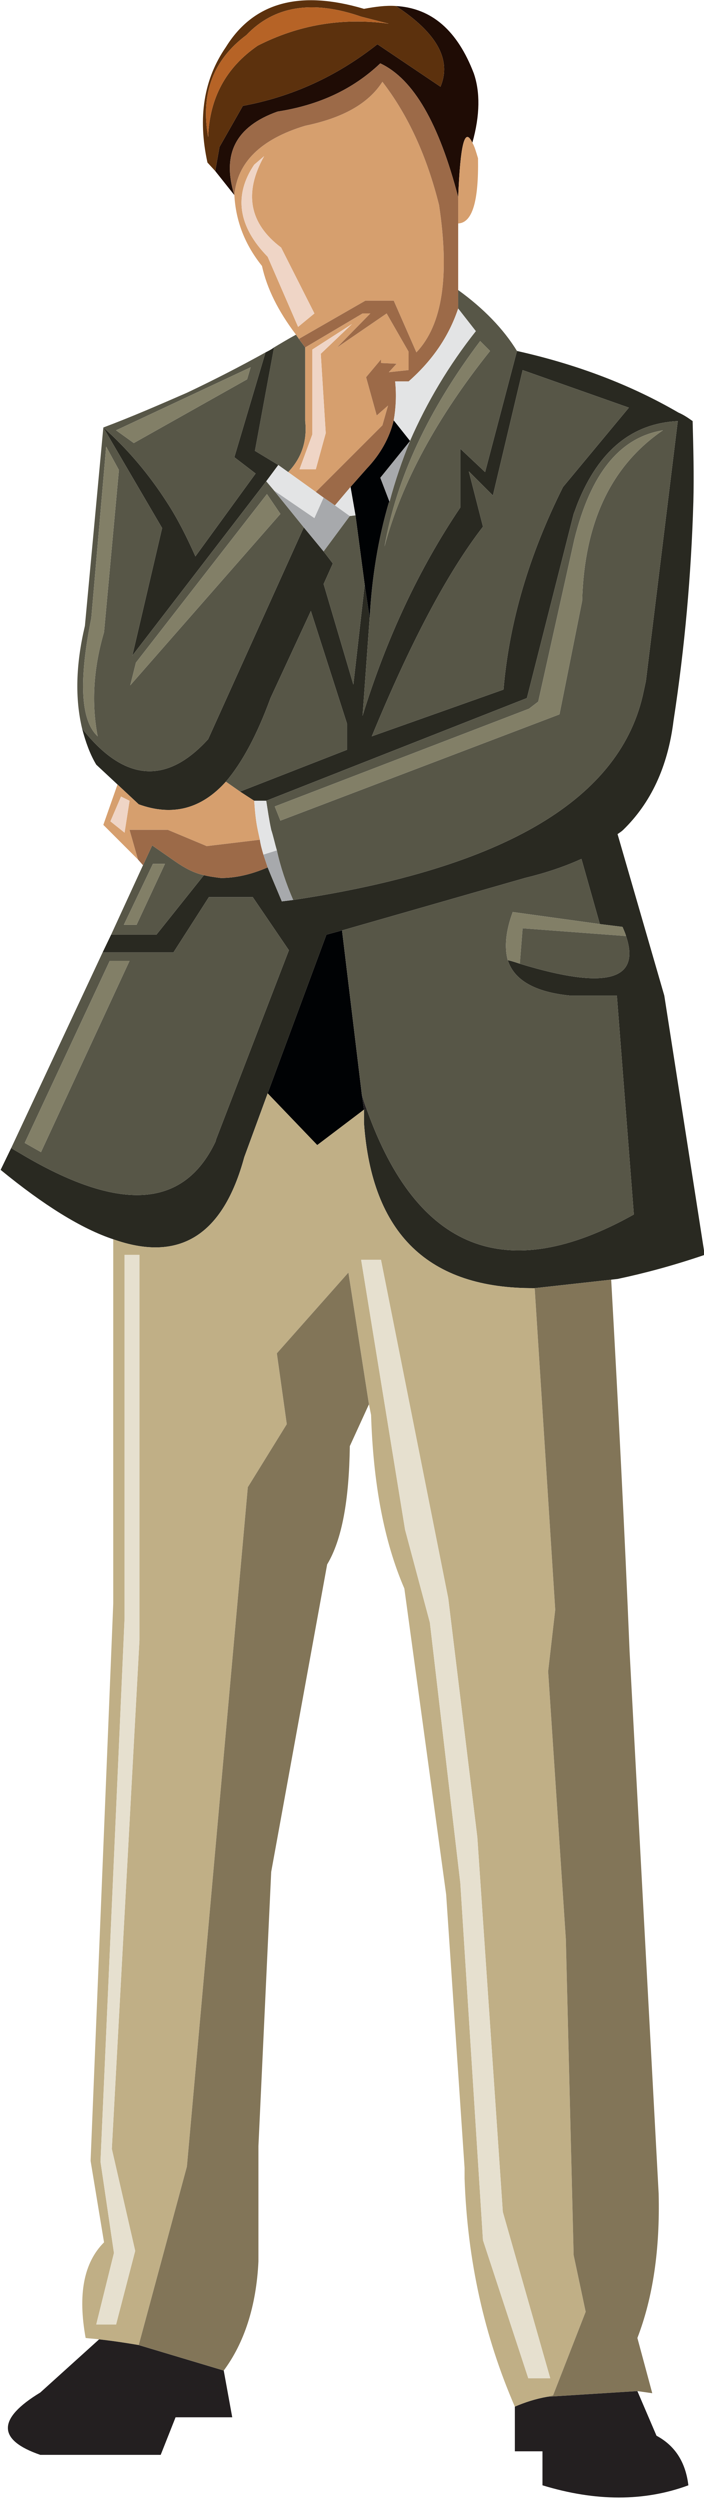 <?xml version="1.0" encoding="UTF-8" standalone="no"?>
<!DOCTYPE svg PUBLIC "-//W3C//DTD SVG 1.1//EN" "http://www.w3.org/Graphics/SVG/1.1/DTD/svg11.dtd">
<svg width="100%" height="100%" viewBox="0 0 207 735" version="1.1" xmlns="http://www.w3.org/2000/svg" xmlns:xlink="http://www.w3.org/1999/xlink" xml:space="preserve" xmlns:serif="http://www.serif.com/" style="fill-rule:evenodd;clip-rule:evenodd;stroke-linejoin:round;stroke-miterlimit:1.414;">
    <g transform="matrix(1,0,0,1,-2300.33,-840.184)">
        <g transform="matrix(4.167,0,0,4.167,0,0)">
            <path d="M586.815,236.587L588.914,227.741L596.411,230.39L591.764,235.988C589.364,240.786 587.965,245.534 587.564,250.282L578.269,253.581C580.968,247.033 583.566,242.086 586.115,238.787L585.116,234.888L586.815,236.587ZM600.96,237.087C601.01,235.138 600.96,233.239 600.909,231.339C600.56,231.089 600.26,230.89 599.91,230.74C596.562,228.791 592.763,227.341 588.515,226.391L586.266,234.938L584.516,233.289L584.516,237.437C581.617,241.735 579.318,246.633 577.619,252.131L578.119,245.234L577.769,242.885L576.969,249.932L574.87,242.835L575.52,241.385L574.87,240.536L573.471,238.836L566.724,253.781C563.774,257.029 560.775,256.78 557.827,253.031C558.077,253.98 558.377,254.831 558.826,255.58L560.326,256.979L561.825,258.378C564.174,259.228 566.224,258.729 567.973,256.78C569.122,255.43 570.172,253.481 571.121,250.881L573.971,244.734L576.52,252.681L576.52,254.53L568.973,257.479L569.972,258.128L570.821,258.128L589.214,250.881L592.513,237.887C592.613,237.637 592.713,237.337 592.813,237.087C594.313,233.388 596.661,231.49 599.86,231.339L597.611,249.682C597.561,249.932 597.511,250.132 597.461,250.382C595.911,257.979 587.665,262.877 572.721,265.126L571.921,265.226C571.571,264.377 571.222,263.577 570.922,262.827C569.771,263.327 568.673,263.577 567.623,263.577C567.223,263.527 566.823,263.477 566.424,263.377L563.074,267.575L559.876,267.575L559.276,268.825L564.274,268.825L566.773,264.926L569.872,264.926L572.421,268.674L567.323,281.92C567.273,282.019 567.273,282.12 567.223,282.219C564.974,286.918 560.426,287.168 553.479,283.019C553.229,282.869 553.028,282.769 552.829,282.619L552.079,284.169C555.128,286.668 557.776,288.317 560.025,289.066C564.674,290.715 567.772,288.817 569.272,283.269L570.922,278.771L575.07,267.575L576.17,267.275L589.064,263.577C590.514,263.227 591.863,262.777 593.063,262.227L594.362,266.826L595.962,267.025C596.062,267.275 596.161,267.475 596.211,267.675C597.261,270.824 594.762,271.473 588.715,269.625C588.414,269.524 588.114,269.424 587.865,269.375C588.314,270.774 589.764,271.624 592.263,271.874L595.562,271.874L596.761,287.317C587.765,292.365 581.467,289.866 577.919,279.92L577.719,279.92C577.719,280.27 577.719,280.57 577.719,280.87C578.269,288.667 582.267,292.565 589.764,292.515L595.162,291.916L595.611,291.866C597.511,291.465 599.561,290.916 601.759,290.166L598.91,271.874L595.611,260.478C595.762,260.378 595.911,260.278 596.012,260.178C597.961,258.279 599.16,255.73 599.561,252.481C600.359,247.283 600.81,242.135 600.959,237.087L600.96,237.087Z" style="fill:rgb(41,41,33);fill-rule:nonzero;"/>
        </g>
        <g transform="matrix(4.167,0,0,4.167,0,0)">
            <path d="M588.914,227.741L586.815,236.587L585.116,234.888L586.115,238.787C583.566,242.086 580.968,247.033 578.269,253.581L587.564,250.282C587.965,245.534 589.364,240.786 591.764,235.988L596.411,230.39L588.914,227.741Z" style="fill:rgb(87,86,71);fill-rule:nonzero;"/>
        </g>
        <g transform="matrix(4.167,0,0,4.167,0,0)">
            <path d="M583.117,207.749L578.668,204.751C575.819,207 572.671,208.449 569.172,209.098L567.523,211.998L567.223,213.697L568.572,215.396C567.673,212.497 568.673,210.547 571.621,209.499C574.521,209.048 576.919,207.949 578.868,206.099C581.218,207.199 583.017,210.348 584.366,215.545C584.516,211.847 584.816,210.547 585.366,211.698C585.916,209.749 585.916,208.099 585.466,206.799C584.316,203.8 582.517,202.201 579.968,202.051C582.867,203.951 583.916,205.85 583.117,207.749Z" style="fill:rgb(31,12,5);fill-rule:nonzero;"/>
        </g>
        <g transform="matrix(4.167,0,0,4.167,0,0)">
            <path d="M577.519,202.801L579.468,203.3C576.119,202.851 573.07,203.401 570.222,204.85C567.973,206.4 566.823,208.548 566.724,211.297C566.174,208.249 567.073,205.85 569.422,204.1C571.371,202.051 574.07,201.601 577.519,202.801ZM578.669,204.751L583.117,207.749C583.916,205.85 582.867,203.951 579.968,202.051C579.269,202.002 578.519,202.101 577.719,202.252C573.171,200.902 569.922,201.801 567.973,204.95C566.424,207.199 565.974,209.898 566.673,213.097L567.223,213.697L567.523,211.998L569.172,209.098C572.671,208.449 575.819,207 578.669,204.751Z" style="fill:rgb(92,49,13);fill-rule:nonzero;"/>
        </g>
        <g transform="matrix(4.167,0,0,4.167,0,0)">
            <path d="M579.468,203.3L577.519,202.801C574.07,201.601 571.371,202.051 569.422,204.1C567.073,205.85 566.174,208.249 566.724,211.297C566.823,208.548 567.973,206.4 570.222,204.85C573.07,203.401 576.119,202.851 579.468,203.3Z" style="fill:rgb(182,99,38);fill-rule:nonzero;"/>
        </g>
        <g transform="matrix(4.167,0,0,4.167,0,0)">
            <path d="M585.766,212.797C585.615,212.297 585.516,211.947 585.366,211.698C584.816,210.547 584.517,211.847 584.366,215.545L584.366,217.395C585.366,217.345 585.815,215.845 585.766,212.797Z" style="fill:rgb(214,159,110);fill-rule:nonzero;"/>
        </g>
        <g transform="matrix(4.167,0,0,4.167,0,0)">
            <path d="M569.972,213.247L570.672,212.647C569.223,215.246 569.622,217.395 571.871,219.094L574.221,223.743L573.07,224.692L570.922,219.744C568.822,217.595 568.522,215.396 569.972,213.247ZM572.921,225.242C572.971,225.342 573.07,225.442 573.121,225.542L577.818,222.843L579.818,222.843L581.417,226.492C583.267,224.543 583.767,221.093 583.017,216.095C582.167,212.697 580.867,209.798 579.019,207.399C578.019,208.949 576.22,209.948 573.57,210.498C570.422,211.448 568.772,213.097 568.572,215.396C568.673,217.246 569.322,218.894 570.521,220.394C570.872,221.994 571.671,223.592 572.921,225.242Z" style="fill:rgb(214,159,110);fill-rule:nonzero;"/>
        </g>
        <g transform="matrix(4.167,0,0,4.167,0,0)">
            <path d="M570.672,212.647L569.972,213.247C568.522,215.396 568.822,217.595 570.922,219.744L573.07,224.692L574.221,223.743L571.871,219.094C569.622,217.395 569.223,215.246 570.672,212.647Z" style="fill:rgb(239,213,198);fill-rule:nonzero;"/>
        </g>
        <g transform="matrix(4.167,0,0,4.167,0,0)">
            <path d="M573.121,225.542C573.07,225.442 572.971,225.342 572.921,225.242C572.371,225.542 571.871,225.841 571.371,226.141L570.021,233.439L571.671,234.438L572.371,234.938C573.32,233.938 573.721,232.739 573.57,231.339L573.57,226.141C573.421,225.942 573.271,225.742 573.121,225.542Z" style="fill:rgb(87,86,71);fill-rule:nonzero;"/>
        </g>
        <g transform="matrix(4.167,0,0,4.167,0,0)">
            <path d="M563.824,237.087C562.575,235.138 561.075,233.338 559.326,231.79L563.475,238.886L561.375,247.883L570.821,235.587L571.671,234.438L570.021,233.439L571.371,226.141C571.172,226.292 570.972,226.391 570.771,226.492L568.572,233.888L570.072,235.038L565.823,240.885C565.224,239.537 564.574,238.237 563.824,237.087Z" style="fill:rgb(41,41,33);fill-rule:nonzero;"/>
        </g>
        <g transform="matrix(4.167,0,0,4.167,0,0)">
            <path d="M561.476,232.889L560.226,231.989L569.722,227.541L569.473,228.391L561.476,232.889ZM559.326,231.79C561.075,233.338 562.575,235.138 563.824,237.087C564.574,238.237 565.224,239.537 565.823,240.885L570.072,235.038L568.572,233.888L570.771,226.492C568.973,227.491 567.123,228.441 565.224,229.34C563.274,230.19 561.325,231.04 559.326,231.79Z" style="fill:rgb(87,86,71);fill-rule:nonzero;"/>
        </g>
        <g transform="matrix(4.167,0,0,4.167,0,0)">
            <path d="M560.226,231.989L561.476,232.889L569.473,228.391L569.722,227.541L560.226,231.989Z" style="fill:rgb(130,127,103);fill-rule:nonzero;"/>
        </g>
        <g transform="matrix(4.167,0,0,4.167,0,0)">
            <path d="M575.02,232.189L574.32,234.738L573.171,234.738L574.07,232.29L574.07,226.292L576.869,224.493L574.67,226.591L575.02,232.189ZM573.57,226.141L573.57,231.339C573.721,232.739 573.32,233.938 572.371,234.938L574.32,236.337L579.019,231.639L579.418,230.24L578.618,230.94L577.869,228.241L578.918,226.992L578.918,227.241L580.018,227.292L579.468,227.891L580.867,227.741L580.867,226.442L579.318,223.743L575.819,226.141L578.169,223.743L577.619,223.743L573.57,226.141Z" style="fill:rgb(214,159,110);fill-rule:nonzero;"/>
        </g>
        <g transform="matrix(4.167,0,0,4.167,0,0)">
            <path d="M574.32,234.738L575.02,232.189L574.67,226.591L576.869,224.493L574.07,226.292L574.07,232.29L573.171,234.738L574.32,234.738Z" style="fill:rgb(239,213,198);fill-rule:nonzero;"/>
        </g>
        <g transform="matrix(4.167,0,0,4.167,0,0)">
            <path d="M572.371,234.938L571.671,234.438L570.821,235.587L571.371,236.238L574.221,238.187L574.87,236.738L574.32,236.337L572.371,234.938Z" style="fill:rgb(227,228,229);fill-rule:nonzero;"/>
        </g>
        <g transform="matrix(4.167,0,0,4.167,0,0)">
            <path d="M570.871,236.488L571.821,237.887L561.226,249.982L561.625,248.382L570.871,236.488ZM559.526,233.139L560.426,234.789L559.376,246.234C558.627,248.783 558.477,251.232 558.927,253.581C557.727,252.481 557.577,249.682 558.477,245.234L559.526,233.139ZM571.371,236.238L570.821,235.587L561.375,247.883L563.475,238.886L559.326,231.79L558.026,245.784C557.377,248.533 557.327,250.931 557.827,253.031C560.775,256.779 563.774,257.029 566.724,253.781L573.471,238.836L571.371,236.238Z" style="fill:rgb(87,86,71);fill-rule:nonzero;"/>
        </g>
        <g transform="matrix(4.167,0,0,4.167,0,0)">
            <path d="M560.426,234.789L559.526,233.139L558.477,245.234C557.577,249.682 557.727,252.481 558.927,253.581C558.477,251.232 558.627,248.783 559.376,246.234L560.426,234.788L560.426,234.789Z" style="fill:rgb(130,127,103);fill-rule:nonzero;"/>
        </g>
        <g transform="matrix(4.167,0,0,4.167,0,0)">
            <path d="M571.821,237.887L570.871,236.488L561.625,248.382L561.226,249.982L571.821,237.887Z" style="fill:rgb(130,127,103);fill-rule:nonzero;"/>
        </g>
        <g transform="matrix(4.167,0,0,4.167,0,0)">
            <path d="M574.87,236.738L575.67,237.287L576.77,235.988L577.919,234.688C578.868,233.689 579.519,232.539 579.818,231.29C579.968,230.44 580.018,229.49 579.918,228.541L580.867,228.541C582.567,227.042 583.717,225.342 584.366,223.393L584.366,222.093L584.366,217.395L584.366,215.545C583.017,210.348 581.218,207.199 578.868,206.099C576.919,207.949 574.521,209.048 571.621,209.499C568.673,210.547 567.673,212.497 568.572,215.396C568.772,213.097 570.422,211.448 573.57,210.498C576.22,209.948 578.019,208.949 579.019,207.399C580.867,209.798 582.167,212.697 583.017,216.095C583.767,221.093 583.267,224.543 581.417,226.492L579.818,222.843L577.818,222.843L573.121,225.542C573.271,225.742 573.421,225.942 573.57,226.141L577.619,223.743L578.169,223.743L575.819,226.141L579.318,223.743L580.867,226.442L580.867,227.741L579.468,227.891L580.018,227.292L578.918,227.241L578.918,226.991L577.869,228.241L578.618,230.94L579.418,230.24L579.019,231.639L574.32,236.337L574.87,236.737L574.87,236.738Z" style="fill:rgb(156,106,72);fill-rule:nonzero;"/>
        </g>
        <g transform="matrix(4.167,0,0,4.167,0,0)">
            <path d="M575.67,237.287L574.87,236.738L574.221,238.187L571.371,236.238L573.471,238.836L574.87,240.536L576.719,238.037L575.67,237.287Z" style="fill:rgb(167,169,172);fill-rule:nonzero;"/>
        </g>
        <g transform="matrix(4.167,0,0,4.167,0,0)">
            <path d="M585.615,224.992L584.366,223.393C583.717,225.342 582.567,227.042 580.867,228.541L579.918,228.541C580.018,229.49 579.968,230.44 579.818,231.29L580.968,232.739C582.167,229.99 583.717,227.391 585.615,224.992Z" style="fill:rgb(227,228,229);fill-rule:nonzero;"/>
        </g>
        <g transform="matrix(4.167,0,0,4.167,0,0)">
            <path d="M585.916,225.692L586.615,226.391C582.867,231.089 580.368,235.688 579.168,240.186C580.018,235.337 582.268,230.54 585.916,225.692ZM584.366,223.393L585.615,224.992C583.717,227.391 582.167,229.99 580.968,232.739C580.418,234.088 579.918,235.538 579.519,237.038L579.468,237.087C578.719,239.636 578.269,242.385 578.119,245.234L577.619,252.131C579.318,246.633 581.617,241.735 584.517,237.437L584.517,233.289L586.266,234.938L588.515,226.391C587.564,224.842 586.166,223.393 584.366,222.093L584.366,223.393Z" style="fill:rgb(87,86,71);fill-rule:nonzero;"/>
        </g>
        <g transform="matrix(4.167,0,0,4.167,0,0)">
            <path d="M586.615,226.391L585.916,225.692C582.268,230.54 580.018,235.337 579.168,240.186C580.368,235.688 582.867,231.089 586.615,226.391Z" style="fill:rgb(130,127,103);fill-rule:nonzero;"/>
        </g>
        <g transform="matrix(4.167,0,0,4.167,0,0)">
            <path d="M578.868,235.337L579.519,237.038C579.918,235.538 580.418,234.088 580.968,232.739L578.868,235.337Z" style="fill:rgb(167,169,172);fill-rule:nonzero;"/>
        </g>
        <g transform="matrix(4.167,0,0,4.167,0,0)">
            <path d="M579.519,237.038L578.868,235.337L580.968,232.739L579.818,231.29C579.519,232.539 578.868,233.689 577.919,234.688L576.77,235.988L577.119,237.987L577.769,242.885L578.119,245.234C578.269,242.385 578.719,239.636 579.468,237.087L579.519,237.038Z" style="fill:rgb(0,2,4);fill-rule:nonzero;"/>
        </g>
        <g transform="matrix(4.167,0,0,4.167,0,0)">
            <path d="M577.119,237.987L576.719,238.037L574.87,240.536L575.52,241.385L574.87,242.835L576.969,249.932L577.769,242.885L577.119,237.987Z" style="fill:rgb(87,86,71);fill-rule:nonzero;"/>
        </g>
        <g transform="matrix(4.167,0,0,4.167,0,0)">
            <path d="M576.719,238.037L577.119,237.987L576.77,235.988L575.67,237.287L576.719,238.037Z" style="fill:rgb(227,228,229);fill-rule:nonzero;"/>
        </g>
        <g transform="matrix(4.167,0,0,4.167,0,0)">
            <path d="M589.364,251.631L590.014,251.131L592.563,239.686C593.713,235.038 595.762,232.489 598.811,231.989C595.162,234.488 593.263,238.487 593.112,244.035L591.514,252.031L571.821,259.528L571.422,258.529L589.364,251.631ZM592.813,237.087C592.713,237.337 592.613,237.637 592.513,237.887L589.214,250.881L570.821,258.128C570.922,258.779 571.021,259.478 571.172,260.178C571.321,260.628 571.422,261.128 571.571,261.628C571.821,262.777 572.221,263.976 572.721,265.126C587.665,262.877 595.912,257.979 597.461,250.382C597.511,250.132 597.561,249.932 597.611,249.682L599.86,231.339C596.661,231.49 594.313,233.388 592.813,237.087Z" style="fill:rgb(87,86,71);fill-rule:nonzero;"/>
        </g>
        <g transform="matrix(4.167,0,0,4.167,0,0)">
            <path d="M590.014,251.131L589.364,251.631L571.422,258.529L571.821,259.528L591.514,252.031L593.112,244.035C593.263,238.487 595.162,234.488 598.811,231.989C595.762,232.489 593.713,235.038 592.563,239.686L590.014,251.131Z" style="fill:rgb(130,127,103);fill-rule:nonzero;"/>
        </g>
        <g transform="matrix(4.167,0,0,4.167,0,0)">
            <path d="M576.52,254.53L576.52,252.681L573.971,244.734L571.121,250.881C570.172,253.481 569.122,255.43 567.973,256.779L568.973,257.479L576.52,254.53Z" style="fill:rgb(87,86,71);fill-rule:nonzero;"/>
        </g>
        <g transform="matrix(4.167,0,0,4.167,0,0)">
            <path d="M560.576,257.829L561.176,258.128L560.825,260.378L559.826,259.579L560.576,257.829ZM560.326,256.979L559.326,259.828L561.775,262.277L561.176,260.178L563.874,260.178L566.623,261.328L570.372,260.878C570.322,260.628 570.271,260.428 570.222,260.178C570.072,259.478 570.021,258.779 569.972,258.128L568.973,257.479L567.973,256.779C566.224,258.729 564.174,259.228 561.825,258.378L560.326,256.979Z" style="fill:rgb(214,159,110);fill-rule:nonzero;"/>
        </g>
        <g transform="matrix(4.167,0,0,4.167,0,0)">
            <path d="M561.176,258.128L560.576,257.829L559.826,259.579L560.825,260.378L561.176,258.128Z" style="fill:rgb(239,213,198);fill-rule:nonzero;"/>
        </g>
        <g transform="matrix(4.167,0,0,4.167,0,0)">
            <path d="M562.825,262.577L563.675,262.577L561.675,266.876L560.775,266.876L562.825,262.577ZM562.774,261.278L562.125,262.677L559.876,267.575L563.074,267.575L566.424,263.377C565.724,263.227 565.074,262.877 564.424,262.427L562.774,261.278Z" style="fill:rgb(87,86,71);fill-rule:nonzero;"/>
        </g>
        <g transform="matrix(4.167,0,0,4.167,0,0)">
            <path d="M563.675,262.577L562.825,262.577L560.775,266.876L561.676,266.876L563.675,262.577Z" style="fill:rgb(130,127,103);fill-rule:nonzero;"/>
        </g>
        <g transform="matrix(4.167,0,0,4.167,0,0)">
            <path d="M562.125,262.677L562.775,261.278L564.424,262.427C565.074,262.877 565.724,263.227 566.424,263.377C566.823,263.477 567.223,263.527 567.623,263.577C568.673,263.577 569.772,263.327 570.922,262.827C570.821,262.527 570.722,262.227 570.622,261.927C570.521,261.578 570.422,261.227 570.372,260.878L566.623,261.328L563.874,260.178L561.176,260.178L561.775,262.277L562.125,262.677Z" style="fill:rgb(156,106,72);fill-rule:nonzero;"/>
        </g>
        <g transform="matrix(4.167,0,0,4.167,0,0)">
            <path d="M570.222,260.178C570.271,260.428 570.322,260.628 570.372,260.878C570.422,261.227 570.521,261.578 570.622,261.927L571.571,261.628C571.422,261.128 571.321,260.628 571.172,260.178C571.021,259.478 570.922,258.779 570.821,258.128L569.972,258.128C570.021,258.779 570.072,259.478 570.222,260.178Z" style="fill:rgb(227,228,229);fill-rule:nonzero;"/>
        </g>
        <g transform="matrix(4.167,0,0,4.167,0,0)">
            <path d="M570.622,261.927C570.722,262.227 570.821,262.527 570.922,262.827C571.222,263.577 571.571,264.377 571.921,265.226L572.721,265.126C572.221,263.976 571.821,262.777 571.571,261.628L570.622,261.927Z" style="fill:rgb(167,169,172);fill-rule:nonzero;"/>
        </g>
        <g transform="matrix(4.167,0,0,4.167,0,0)">
            <path d="M559.776,269.424L561.176,269.424L554.928,282.919L553.778,282.269L559.776,269.424ZM572.421,268.674L569.872,264.926L566.773,264.926L564.274,268.825L559.276,268.825L552.829,282.619C553.028,282.769 553.229,282.869 553.479,283.019C560.426,287.168 564.974,286.918 567.223,282.219C567.273,282.119 567.273,282.019 567.323,281.92L572.421,268.674Z" style="fill:rgb(87,86,71);fill-rule:nonzero;"/>
        </g>
        <g transform="matrix(4.167,0,0,4.167,0,0)">
            <path d="M561.176,269.424L559.776,269.424L553.778,282.269L554.928,282.919L561.176,269.424Z" style="fill:rgb(130,127,103);fill-rule:nonzero;"/>
        </g>
        <g transform="matrix(4.167,0,0,4.167,0,0)">
            <path d="M570.922,278.77L574.42,282.42L577.719,279.92L577.569,278.871L576.17,267.275L575.07,267.575L570.922,278.77Z" style="fill:rgb(0,2,4);fill-rule:nonzero;"/>
        </g>
        <g transform="matrix(4.167,0,0,4.167,0,0)">
            <path d="M560.825,290.166L561.875,290.166L561.875,317.355L559.926,353.241L561.575,360.438L560.226,365.636L558.826,365.636L560.076,360.587L559.126,354.14L560.825,315.806L560.825,290.166ZM577.519,290.516L578.918,290.516L583.666,314.406L585.716,331.25L587.515,357.689L590.863,369.434L589.314,369.434L586.115,359.688L584.517,334.499L582.367,316.106L580.617,309.558L577.519,290.516ZM574.42,282.42L570.922,278.77L569.272,283.269C567.772,288.817 564.674,290.715 560.026,289.066L560.026,314.756L558.427,354.09L559.376,359.838C557.927,361.288 557.527,363.537 558.077,366.586C558.427,366.635 558.727,366.635 559.026,366.685C559.976,366.786 560.926,366.935 561.825,367.086L565.224,354.49L569.522,306.559L572.271,302.111L571.571,297.113L576.619,291.416L578.068,300.711L578.219,301.461C578.368,306.259 579.118,310.358 580.567,313.707L583.517,335.298L584.816,354.59C584.816,354.84 584.816,355.09 584.816,355.34C585.016,361.137 586.216,366.486 588.364,371.433C589.064,371.133 589.814,370.883 590.664,370.734C590.813,370.684 590.914,370.684 591.063,370.633L593.362,364.736L592.513,360.738L591.963,338.447L590.714,319.554L591.214,315.206L589.764,292.515C582.268,292.565 578.269,288.667 577.719,280.87C577.719,280.57 577.719,280.27 577.719,279.92L574.42,282.42Z" style="fill:rgb(192,175,134);fill-rule:nonzero;"/>
        </g>
        <g transform="matrix(4.167,0,0,4.167,0,0)">
            <path d="M578.918,290.516L577.519,290.516L580.618,309.558L582.367,316.106L584.517,334.499L586.115,359.688L589.314,369.434L590.863,369.434L587.515,357.689L585.716,331.25L583.666,314.406L578.918,290.516Z" style="fill:rgb(230,224,207);fill-rule:nonzero;"/>
        </g>
        <g transform="matrix(4.167,0,0,4.167,0,0)">
            <path d="M561.875,290.166L560.826,290.166L560.826,315.806L559.126,354.14L560.076,360.587L558.826,365.636L560.226,365.636L561.575,360.438L559.926,353.241L561.875,317.355L561.875,290.166Z" style="fill:rgb(230,224,207);fill-rule:nonzero;"/>
        </g>
        <g transform="matrix(4.167,0,0,4.167,0,0)">
            <path d="M588.215,265.976L594.362,266.826L593.063,262.227C591.863,262.777 590.514,263.227 589.064,263.577L576.17,267.275L577.569,278.871C577.669,279.22 577.769,279.57 577.919,279.92C581.468,289.866 587.765,292.365 596.762,287.317L595.562,271.874L592.263,271.874C589.764,271.624 588.314,270.774 587.865,269.375C587.615,268.474 587.715,267.325 588.215,265.976Z" style="fill:rgb(87,86,71);fill-rule:nonzero;"/>
        </g>
        <g transform="matrix(4.167,0,0,4.167,0,0)">
            <path d="M594.362,266.826L588.215,265.976C587.715,267.325 587.615,268.474 587.865,269.375C588.114,269.424 588.414,269.524 588.715,269.625L588.914,267.126L596.211,267.675C596.161,267.475 596.062,267.275 595.962,267.025L594.362,266.826Z" style="fill:rgb(130,127,103);fill-rule:nonzero;"/>
        </g>
        <g transform="matrix(4.167,0,0,4.167,0,0)">
            <path d="M588.914,267.126L588.715,269.625C594.762,271.473 597.261,270.824 596.211,267.675L588.914,267.126Z" style="fill:rgb(87,86,71);fill-rule:nonzero;"/>
        </g>
        <g transform="matrix(4.167,0,0,4.167,0,0)">
            <path d="M577.919,279.92C577.769,279.57 577.669,279.22 577.569,278.871L577.719,279.92L577.919,279.92Z" style="fill:rgb(35,31,32);fill-rule:nonzero;"/>
        </g>
        <g transform="matrix(4.167,0,0,4.167,0,0)">
            <path d="M554.878,370.434C551.829,372.283 551.829,373.783 554.878,374.833L563.375,374.833L564.424,372.183L568.423,372.183L567.823,368.884L561.825,367.086C560.926,366.935 559.976,366.786 559.026,366.685L554.878,370.434Z" style="fill:rgb(35,31,32);fill-rule:nonzero;"/>
        </g>
        <g transform="matrix(4.167,0,0,4.167,0,0)">
            <path d="M578.068,300.711L576.619,291.416L571.571,297.113L572.271,302.111L569.522,306.559L565.224,354.49L561.825,367.086L567.823,368.884C569.272,366.935 570.122,364.336 570.271,361.188L570.271,353.041L571.172,333.699L575.12,312.007C576.17,310.258 576.669,307.46 576.719,303.661L578.068,300.711Z" style="fill:rgb(130,117,88);fill-rule:nonzero;"/>
        </g>
        <g transform="matrix(4.167,0,0,4.167,0,0)">
            <path d="M595.162,291.916L589.764,292.515L591.214,315.206L590.714,319.554L591.963,338.447L592.513,360.738L593.362,364.736L591.063,370.633C590.914,370.684 590.813,370.684 590.664,370.734L597.011,370.334C597.361,370.384 597.711,370.434 598.061,370.484L597.011,366.586C598.11,363.737 598.61,360.337 598.511,356.389L596.461,318.155C596.111,309.608 595.662,300.862 595.162,291.916Z" style="fill:rgb(130,117,88);fill-rule:nonzero;"/>
        </g>
        <g transform="matrix(4.167,0,0,4.167,0,0)">
            <path d="M590.664,370.734C589.814,370.883 589.064,371.133 588.364,371.433L588.364,374.583L590.313,374.583L590.313,376.981C594.063,378.13 597.511,378.13 600.609,376.981C600.41,375.332 599.66,374.182 598.36,373.483L597.011,370.334L590.664,370.734Z" style="fill:rgb(35,31,32);fill-rule:nonzero;"/>
        </g>
    </g>
</svg>
